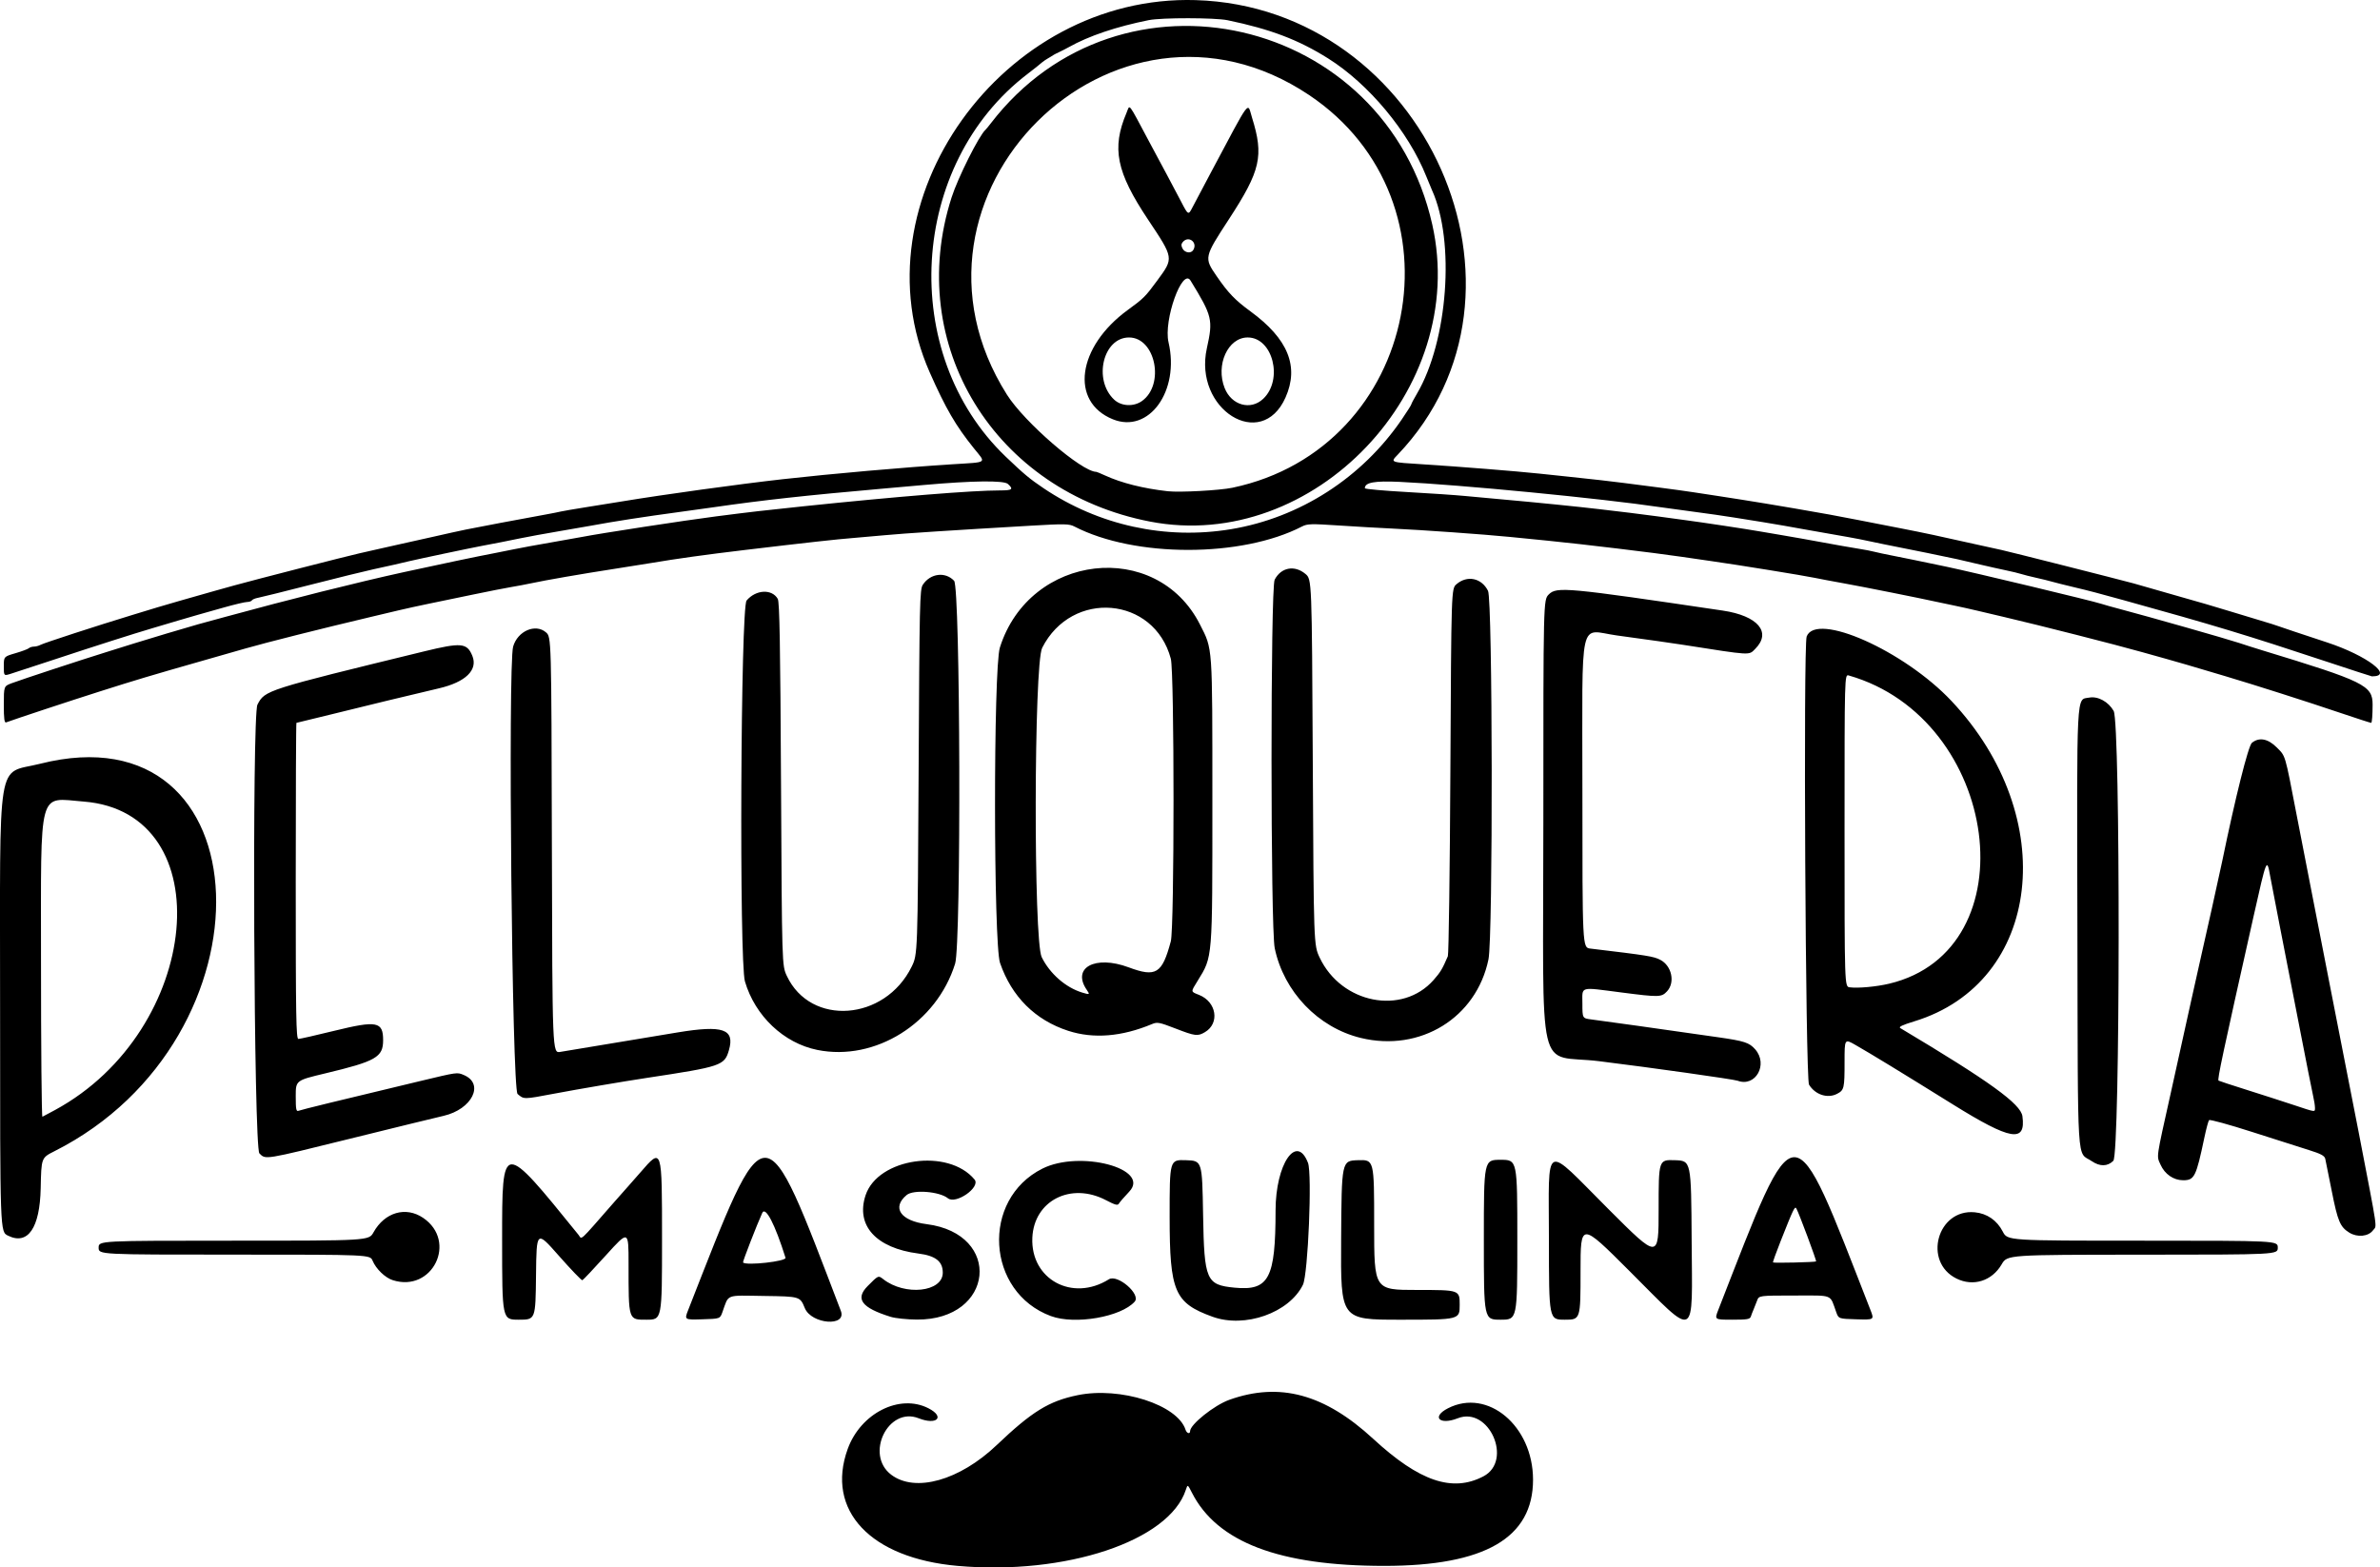 <?xml version="1.0" encoding="UTF-8" standalone="no"?>
<!-- Created with Inkscape (http://www.inkscape.org/) -->

<svg
   width="451.566mm"
   height="297.401mm"
   viewBox="0 0 451.566 297.401"
   version="1.1"
   id="svg1"
   xml:space="preserve"
   inkscape:version="1.3.2 (091e20e, 2023-11-25, custom)"
   sodipodi:docname="logoPeluqueria.svg"
   xmlns:inkscape="http://www.inkscape.org/namespaces/inkscape"
   xmlns:sodipodi="http://sodipodi.sourceforge.net/DTD/sodipodi-0.dtd"
   xmlns="http://www.w3.org/2000/svg"
   xmlns:svg="http://www.w3.org/2000/svg"><sodipodi:namedview
     id="namedview1"
     pagecolor="#ffffff"
     bordercolor="#000000"
     borderopacity="0.25"
     inkscape:showpageshadow="2"
     inkscape:pageopacity="0.0"
     inkscape:pagecheckerboard="0"
     inkscape:deskcolor="#d1d1d1"
     inkscape:document-units="mm"
     showguides="false"
     inkscape:zoom="0.36213173"
     inkscape:cx="1079.7176"
     inkscape:cy="260.95476"
     inkscape:window-width="1920"
     inkscape:window-height="1009"
     inkscape:window-x="1072"
     inkscape:window-y="-8"
     inkscape:window-maximized="1"
     inkscape:current-layer="layer1" /><defs
     id="defs1" /><g
     inkscape:label="Capa 1"
     inkscape:groupmode="layer"
     id="layer1"
     transform="translate(121.134,2.387)"><path
       style="fill:#000000"
       d="M 60.566,294.714 C 44.01,293.256 35.478,284.178 39.707,272.522 c 2.464,-6.791 9.855,-10.512 15.32,-7.712 3.196,1.637 1.606,3.261 -1.856,1.896 -5.788,-2.281 -10.255,6.886 -5.217,10.706 4.557,3.454 12.966,1.094 20.021,-5.621 6.683,-6.36 9.884,-8.337 15.324,-9.462 8.113,-1.678 18.998,1.807 20.508,6.566 0.214,0.674 0.857,0.869 0.857,0.26 0,-1.271 4.576,-4.927 7.451,-5.954 9.546,-3.41 18.078,-1.094 27.298,7.409 8.749,8.069 15.019,10.201 20.912,7.109 5.646,-2.962 1.05,-13.348 -4.874,-11.014 -3.462,1.365 -5.052,-0.259 -1.856,-1.896 7.541,-3.863 16.125,3.335 16.139,13.533 0.015,11.056 -9.13,16.364 -28.204,16.37 -19.936,0.006 -31.748,-4.489 -36.524,-13.9 -0.806,-1.587 -0.806,-1.587 -1.15,-0.529 -3.156,9.696 -22.778,16.237 -43.289,14.43 z m -86.431,-61.879 c 0,-18.914 -0.063,-18.91 14.488,-0.941 0.728,0.899 -0.161,1.715 6.855,-6.294 1.358,-1.55 2.551,-2.898 2.651,-2.995 0.1,-0.097 1.111,-1.248 2.248,-2.558 4.128,-4.757 4.097,-4.854 4.097,12.788 0,15.169 0,15.169 -2.948,15.169 -3.465,0 -3.402,0.199 -3.402,-10.653 0,-6.316 0,-6.316 -4.243,-1.624 -2.334,2.58 -4.369,4.735 -4.524,4.789 -0.155,0.053 -2.174,-2.051 -4.488,-4.676 -4.207,-4.773 -4.207,-4.773 -4.302,3.696 -0.094,8.468 -0.094,8.468 -3.263,8.468 -3.169,0 -3.169,0 -3.169,-15.169 z m 35.304,13.33 c 15.106,-38.527 14.155,-38.532 28.963,0.164 1.174,3.067 -5.578,2.544 -6.838,-0.529 -0.904,-2.205 -0.904,-2.205 -7.653,-2.301 -7.569,-0.107 -6.707,-0.442 -7.987,3.094 -0.447,1.235 -0.447,1.235 -3.832,1.336 -3.385,0.101 -3.385,0.101 -2.654,-1.764 z m 18.464,-9.912 c -1.986,-6.347 -3.799,-9.842 -4.413,-8.505 -0.971,2.114 -3.757,9.291 -3.65,9.4 0.626,0.635 8.276,-0.215 8.063,-0.896 z m 19.963,11.21 c -5.531,-1.721 -6.793,-3.401 -4.382,-5.837 2.028,-2.049 2.028,-2.049 2.94,-1.331 4.125,3.245 11.319,2.475 11.319,-1.212 0,-2.142 -1.363,-3.214 -4.619,-3.633 -8.053,-1.036 -11.935,-5.321 -10.027,-11.065 2.347,-7.067 15.686,-8.988 20.675,-2.978 1.201,1.447 -3.538,4.775 -5.059,3.553 -1.609,-1.293 -6.535,-1.682 -7.818,-0.618 -2.883,2.393 -1.169,4.9 3.782,5.532 14.496,1.851 12.827,18.208 -1.847,18.106 -1.857,-0.013 -4.091,-0.246 -4.964,-0.517 z m 30.409,-0.139 c -12.315,-4.551 -13.337,-22.119 -1.628,-27.987 7.121,-3.568 20.609,0.007 16.476,4.367 -0.928,0.979 -1.813,2.002 -1.965,2.271 -0.223,0.396 -0.698,0.27 -2.448,-0.647 -6.661,-3.49 -13.663,0.08 -13.974,7.125 -0.348,7.901 7.599,12.217 14.519,7.886 1.644,-1.029 6.132,2.853 4.9,4.238 -2.591,2.912 -11.338,4.424 -15.879,2.745 z m 30.65,0.119 c -7.21,-2.61 -8.134,-4.761 -8.138,-18.944 -0.003,-10.862 -0.003,-10.862 3.083,-10.76 3.087,0.102 3.087,0.102 3.263,10.396 0.213,12.411 0.587,13.272 5.997,13.792 6.496,0.624 7.743,-1.732 7.754,-14.649 0.007,-8.817 3.991,-14.666 6.152,-9.033 0.805,2.098 0.012,21.15 -0.962,23.135 -2.614,5.322 -11.002,8.288 -17.148,6.063 z m 24.398,-14.52 c 0.092,-15.081 0.092,-15.081 3.179,-15.183 3.087,-0.102 3.087,-0.102 3.087,12.259 0,12.361 0,12.361 8.114,12.361 8.114,0 8.114,0 8.114,2.822 0,2.822 0,2.822 -11.293,2.822 -11.293,0 -11.293,0 -11.201,-15.081 z m 27.079,-0.088 c 0,-15.169 0,-15.169 3.175,-15.169 3.175,0 3.175,0 3.175,15.169 0,15.169 0,15.169 -3.175,15.169 -3.175,0 -3.175,0 -3.175,-15.169 z m 12.347,0 c 0,-19.008 -1.266,-18.369 11.375,-5.735 9.439,9.434 9.439,9.434 9.439,-0.014 0,-9.448 0,-9.448 3.087,-9.346 3.087,0.102 3.087,0.102 3.179,15.183 0.118,19.273 1.136,18.771 -11.819,5.823 -9.263,-9.258 -9.263,-9.258 -9.263,0 0,9.258 0,9.258 -2.999,9.258 -2.999,0 -2.999,0 -2.999,-15.169 z m 32.131,13.317 c 15.094,-38.642 13.764,-38.642 28.876,0.013 0.729,1.865 0.729,1.865 -2.656,1.764 -3.385,-0.101 -3.385,-0.101 -3.832,-1.336 -1.273,-3.518 -0.414,-3.175 -7.953,-3.175 -6.72,0 -6.72,0 -7.072,0.97 -0.193,0.534 -0.492,1.288 -0.665,1.676 -0.172,0.388 -0.402,0.983 -0.511,1.323 -0.17,0.531 -0.668,0.617 -3.555,0.617 -3.357,0 -3.357,0 -2.634,-1.852 z m 18.559,-9.21 c 0.122,-0.122 -3.232,-9.12 -3.742,-10.037 -0.286,-0.515 -0.54,0.011 -2.978,6.173 -0.859,2.171 -1.513,3.997 -1.453,4.057 0.149,0.149 8.016,-0.036 8.173,-0.193 z m -270.063,3.557 c -1.439,-0.46 -3.162,-2.125 -3.814,-3.685 -0.484,-1.157 -0.484,-1.157 -26.232,-1.157 -25.748,0 -25.748,0 -25.748,-1.323 -7e-5,-1.323 -7e-5,-1.323 25.635,-1.323 25.635,0 25.635,0 26.514,-1.58 2.124,-3.818 6.133,-4.983 9.43,-2.741 6.546,4.452 1.759,14.222 -5.785,11.81 z m 296.703,-0.301 c -6.419,-3.178 -3.638,-13.257 3.47,-12.574 2.329,0.224 4.213,1.524 5.318,3.671 0.883,1.716 0.883,1.716 26.527,1.716 25.644,0 25.644,0 25.644,1.323 -4e-5,1.323 -4e-5,1.323 -25.665,1.335 -25.665,0.012 -25.665,0.012 -26.723,1.832 -1.837,3.159 -5.383,4.275 -8.571,2.697 z m -369.655,-8.124 c -1.56,-0.764 -1.54,-0.199 -1.54,-43.121 0,-49.11 -0.784,-44.31 7.585,-46.428 42.907,-10.857 45.212,52.117 2.692,73.53 -2.454,1.236 -2.454,1.236 -2.573,7.008 -0.155,7.525 -2.424,10.842 -6.164,9.011 z m 8.879,-23.852 c 27.867,-15.128 31.704,-56.471 5.432,-58.527 -8.721,-0.683 -8.089,-3.036 -8.089,30.108 0,16.395 0.119,29.756 0.266,29.691 0.146,-0.065 1.222,-0.637 2.392,-1.272 z m 435.301,23.26 c -1.734,-1.073 -2.198,-2.171 -3.323,-7.878 -0.587,-2.975 -1.143,-5.738 -1.237,-6.141 -0.131,-0.565 -0.837,-0.94 -3.089,-1.644 -1.606,-0.502 -6.469,-2.052 -10.807,-3.445 -4.338,-1.393 -8.004,-2.399 -8.145,-2.236 -0.141,0.163 -0.541,1.646 -0.888,3.295 -1.575,7.479 -1.891,8.115 -4.035,8.113 -1.821,-0.002 -3.488,-1.154 -4.289,-2.964 -0.768,-1.735 -0.898,-0.824 1.951,-13.615 1.479,-6.641 1.638,-7.362 3.859,-17.462 0.896,-4.075 1.783,-8.043 1.972,-8.819 0.387,-1.587 3.466,-15.46 3.916,-17.639 2.5,-12.132 4.957,-21.934 5.638,-22.49 1.371,-1.119 3.053,-0.806 4.73,0.882 1.681,1.691 1.504,1.093 3.724,12.612 0.804,4.172 1.994,10.283 2.645,13.582 0.651,3.298 2.232,11.395 3.515,17.992 1.283,6.597 2.868,14.693 3.524,17.992 0.655,3.298 1.589,8.061 2.075,10.583 3.817,19.802 3.526,17.823 2.771,18.839 -0.883,1.188 -2.971,1.394 -4.506,0.445 z m -6.511,-23.714 c 0,-0.399 -0.156,-1.391 -0.346,-2.205 -0.19,-0.814 -1.392,-6.877 -2.67,-13.474 -1.278,-6.597 -2.934,-15.09 -3.68,-18.874 -0.746,-3.784 -1.563,-8.028 -1.815,-9.432 -0.622,-3.458 -0.655,-3.377 -3.133,7.668 -5.906,26.324 -6.899,30.981 -6.653,31.19 0.071,0.06 2.51,0.86 5.421,1.778 2.91,0.917 6.879,2.196 8.819,2.841 4.281,1.423 4.057,1.395 4.057,0.508 z m -42.337,10.163 c -2.906,-1.978 -2.63,2.459 -2.736,-44.058 -0.105,-46.076 -0.24,-43.436 2.24,-43.901 1.65,-0.31 3.637,0.773 4.639,2.529 1.305,2.286 1.242,84.049 -0.066,85.357 -1.091,1.091 -2.542,1.117 -4.077,0.072 z M -71.918,216.447 c -1.061,-1.061 -1.418,-83.128 -0.37,-85.141 1.424,-2.737 1.505,-2.763 31.63,-10.107 7.03,-1.714 8.122,-1.616 9.131,0.819 1.118,2.699 -1.243,5.01 -6.331,6.196 -4.945,1.153 -14.268,3.407 -20.597,4.98 -3.47,0.863 -6.367,1.568 -6.438,1.568 -0.071,0 -0.129,13.494 -0.129,29.986 0,25.779 0.071,29.986 0.505,29.986 0.278,0 3.349,-0.697 6.824,-1.549 8.079,-1.98 9.251,-1.753 9.251,1.792 0,3.22 -1.351,3.992 -11.024,6.302 -5.556,1.327 -5.556,1.327 -5.556,4.308 0,2.51 0.084,2.949 0.531,2.777 0.588,-0.226 7.308,-1.868 23.105,-5.647 7.099,-1.698 6.966,-1.68 8.248,-1.144 3.979,1.663 1.579,6.506 -3.842,7.752 -1.55,0.356 -9.499,2.299 -17.665,4.318 -16.506,4.08 -16.067,4.008 -17.271,2.804 z m 321.309,-9.292 c -9.938,-6.182 -15.465,-9.554 -18.508,-11.294 -2.042,-1.167 -2.042,-1.167 -2.042,3.234 0,5.034 -0.076,5.356 -1.436,6.06 -1.799,0.93 -4.144,0.157 -5.307,-1.749 -0.666,-1.092 -1.097,-83.335 -0.446,-85.032 1.814,-4.728 18.498,2.703 27.477,12.239 20.762,22.049 17.119,53.401 -7.062,60.782 -2.295,0.701 -3.026,1.056 -2.643,1.284 16.947,10.117 22.853,14.381 23.166,16.727 0.677,5.079 -2.206,4.588 -13.199,-2.251 z m -12.084,-22.906 c 26.824,-6.374 21.065,-50.271 -7.673,-58.479 -0.794,-0.227 -0.794,-0.227 -0.794,29.407 0,29.634 0,29.634 0.97,29.76 1.603,0.208 5.059,-0.109 7.497,-0.688 z m -260.242,20.924 c -1.046,-0.9 -1.841,-81.418 -0.838,-84.888 0.852,-2.948 4.23,-4.413 6.222,-2.7 1.034,0.889 1.034,0.889 1.127,40.374 0.093,39.485 0.093,39.485 1.587,39.234 2.327,-0.391 16.434,-2.732 22.309,-3.702 8.584,-1.417 10.846,-0.632 9.699,3.368 -0.839,2.925 -1.434,3.126 -15.52,5.257 -4.568,0.691 -12.98,2.123 -17.639,3.002 -5.831,1.101 -5.732,1.1 -6.948,0.054 z m 231.491,-2.511 c -0.74,-0.276 -16.557,-2.507 -26.282,-3.706 -12.035,-1.485 -10.583,4.755 -10.583,-45.487 0,-42.043 0,-42.043 1.031,-43.074 1.505,-1.505 3.327,-1.336 33.012,3.065 6.668,0.989 9.311,4.109 6.154,7.266 -1.249,1.249 -0.525,1.29 -13.739,-0.779 -2.1,-0.329 -6.11,-0.896 -12.524,-1.772 -7.299,-0.997 -6.526,-4.456 -6.526,29.217 0,30.015 0,30.015 1.499,30.194 10.961,1.312 12.011,1.481 13.282,2.138 2.172,1.123 2.852,4.275 1.287,5.964 -1.059,1.143 -1.476,1.154 -8.66,0.228 -8.102,-1.044 -7.408,-1.241 -7.408,2.095 0,2.801 0,2.801 1.676,3.02 3.648,0.477 11.492,1.578 24.077,3.381 5.01,0.718 5.908,1.011 7.038,2.298 2.506,2.854 0.061,7.219 -3.334,5.953 z m -174.625,-5.846 c -6.362,-1.29 -11.799,-6.438 -13.725,-12.992 -1.105,-3.762 -0.815,-70.932 0.312,-72.271 1.755,-2.086 4.81,-2.246 5.919,-0.309 0.338,0.59 0.479,8.672 0.615,35.161 0.176,34.396 0.176,34.396 1.101,36.367 4.506,9.61 18.601,8.577 23.678,-1.736 1.15,-2.336 1.15,-2.336 1.327,-36.932 0.164,-32.25 0.218,-34.66 0.797,-35.543 1.424,-2.172 4.265,-2.532 5.937,-0.751 1.186,1.263 1.366,68.86 0.193,72.638 -3.505,11.289 -15.178,18.594 -26.154,16.368 z M 137.048,194.541 c -8.083,-1.96 -14.602,-8.759 -16.325,-17.027 -0.801,-3.843 -0.811,-68.364 -0.011,-69.911 1.212,-2.343 3.77,-2.826 5.836,-1.101 1.221,1.02 1.221,1.02 1.398,35.719 0.176,34.699 0.176,34.699 1.309,37.089 4.132,8.724 15.673,10.987 21.613,4.239 1.307,-1.484 1.661,-2.075 2.705,-4.513 0.166,-0.388 0.382,-16.237 0.479,-35.22 0.176,-34.515 0.176,-34.515 1.163,-35.363 2.038,-1.752 4.761,-1.177 5.98,1.263 0.877,1.755 0.955,65.698 0.086,69.915 -2.287,11.095 -12.939,17.649 -24.233,14.911 z m -55.494,-1.345 c -6.268,-2.031 -10.733,-6.474 -12.948,-12.881 -1.248,-3.611 -1.274,-55.891 -0.03,-59.84 5.631,-17.874 29.728,-20.645 37.969,-4.366 2.428,4.796 2.343,3.594 2.348,33.364 0.005,30.403 0.072,29.573 -2.79,34.225 -1.344,2.184 -1.36,2.031 0.284,2.689 3.301,1.321 3.936,5.381 1.103,7.055 -1.386,0.819 -1.854,0.761 -5.625,-0.699 -3.022,-1.17 -3.428,-1.247 -4.41,-0.836 -5.743,2.405 -11.114,2.84 -15.901,1.289 z m 3.55,-7.712 c -2.978,-4.252 1.519,-6.715 7.913,-4.334 5.187,1.931 6.349,1.214 7.991,-4.936 0.687,-2.573 0.688,-51.044 10e-4,-53.622 -3.156,-11.845 -18.786,-13.166 -24.407,-2.062 -1.577,3.116 -1.657,55.493 -0.09,58.685 1.54,3.135 4.546,5.764 7.689,6.723 1.393,0.425 1.485,0.379 0.902,-0.454 z M -120.409,131.32 c 0,-3.518 0,-3.518 1.499,-4.08 1.948,-0.73 13.151,-4.415 17.903,-5.888 2.037,-0.632 4.419,-1.377 5.292,-1.657 1.826,-0.586 10.595,-3.204 12.171,-3.634 0.582,-0.159 2.884,-0.787 5.115,-1.397 12.325,-3.366 25.033,-6.551 33.867,-8.489 6.522,-1.431 14.492,-3.099 17.286,-3.618 0.485,-0.09 2.073,-0.409 3.528,-0.708 1.455,-0.299 4.63,-0.883 7.056,-1.299 2.425,-0.415 5.124,-0.895 5.997,-1.066 3.465,-0.679 19.498,-3.137 25.4,-3.895 6.695,-0.86 8.982,-1.124 16.581,-1.916 17.948,-1.87 32.165,-3.018 37.306,-3.013 2.35,0.003 2.62,-0.218 1.503,-1.229 -0.766,-0.694 -6.739,-0.62 -15.879,0.195 -2.231,0.199 -5.803,0.515 -7.937,0.703 -14.461,1.271 -22.716,2.179 -31.926,3.513 -1.261,0.183 -4.119,0.579 -6.35,0.881 -7.122,0.964 -12.555,1.805 -17.11,2.649 -0.97,0.18 -3.748,0.662 -6.174,1.071 -2.425,0.409 -5.6,0.99 -7.056,1.29 -2.904,0.599 -4.476,0.909 -7.408,1.459 -2.154,0.404 -11.778,2.433 -13.847,2.918 -0.728,0.171 -1.918,0.45 -2.646,0.621 -0.728,0.171 -2.575,0.578 -4.105,0.906 -1.53,0.328 -6.848,1.637 -11.818,2.909 -4.97,1.272 -9.475,2.391 -10.011,2.486 -0.536,0.095 -1.061,0.313 -1.167,0.485 -0.106,0.172 -0.517,0.312 -0.913,0.312 -0.396,0 -2.411,0.478 -4.477,1.063 -2.066,0.585 -4.312,1.218 -4.992,1.408 -0.679,0.19 -2.267,0.653 -3.528,1.028 -1.261,0.376 -3.484,1.036 -4.939,1.467 -3.887,1.152 -10.533,3.272 -18.521,5.91 -3.881,1.281 -7.651,2.516 -8.378,2.745 -1.323,0.415 -1.323,0.415 -1.323,-1.421 0,-1.836 0,-1.836 2.205,-2.48 1.213,-0.354 2.356,-0.781 2.54,-0.949 0.184,-0.168 0.623,-0.305 0.975,-0.305 0.352,0 0.915,-0.152 1.252,-0.337 0.629,-0.346 10.765,-3.644 17.37,-5.652 2.037,-0.619 4.18,-1.272 4.763,-1.45 0.582,-0.179 2.487,-0.735 4.233,-1.236 4.352,-1.249 5.104,-1.463 6.526,-1.856 0.679,-0.187 2.425,-0.674 3.881,-1.082 3.314,-0.928 21.497,-5.593 23.636,-6.063 0.873,-0.192 2.143,-0.481 2.822,-0.642 0.679,-0.161 3.14,-0.714 5.468,-1.23 2.328,-0.516 4.908,-1.091 5.733,-1.278 2.942,-0.668 4.523,-1.017 6.262,-1.381 1.696,-0.356 10.78,-2.068 15.169,-2.86 1.164,-0.21 2.434,-0.461 2.822,-0.558 0.388,-0.097 2.69,-0.49 5.115,-0.874 2.425,-0.384 5.362,-0.857 6.526,-1.049 7.816,-1.295 22.278,-3.294 30.515,-4.216 9.263,-1.038 23.035,-2.25 32.091,-2.825 6.942,-0.441 6.499,-0.116 4.145,-3.044 -3.457,-4.301 -5.329,-7.52 -8.374,-14.4 -14.326,-32.373 13.794,-71.736 50.454,-70.628 43.631,1.319 67.709,55.453 38.355,86.234 -1.428,1.498 -1.591,1.436 4.883,1.847 6.908,0.438 17.531,1.289 22.026,1.763 1.843,0.194 4.145,0.437 5.115,0.539 5.075,0.533 8.378,0.907 10.76,1.216 1.455,0.189 4.551,0.589 6.879,0.888 2.328,0.299 5.226,0.699 6.44,0.888 1.214,0.189 3.357,0.516 4.763,0.727 1.406,0.211 3.429,0.526 4.496,0.7 1.067,0.174 3.052,0.495 4.41,0.713 2.411,0.387 8.285,1.399 12.171,2.097 1.067,0.192 3.528,0.66 5.468,1.04 1.94,0.38 5.592,1.093 8.114,1.585 4.348,0.847 7.156,1.446 14.464,3.086 1.746,0.392 3.81,0.846 4.586,1.009 1.237,0.26 22.243,5.576 25.047,6.339 1.254,0.341 6.403,1.815 9.878,2.827 1.358,0.396 3.025,0.872 3.704,1.057 0.679,0.186 2.743,0.804 4.586,1.374 1.843,0.57 4.542,1.386 5.997,1.815 1.455,0.428 2.963,0.904 3.351,1.058 0.388,0.153 4.516,1.532 9.172,3.063 7.541,2.48 12.78,6.442 8.516,6.442 -0.09,0 -3.948,-1.254 -8.573,-2.787 -15.356,-5.088 -21.309,-6.89 -38.572,-11.674 -4.628,-1.283 -6.546,-1.785 -9.349,-2.449 -1.746,-0.414 -3.651,-0.891 -4.233,-1.061 -0.582,-0.17 -1.931,-0.502 -2.999,-0.738 -1.067,-0.236 -2.337,-0.556 -2.822,-0.712 -0.485,-0.155 -1.755,-0.463 -2.822,-0.683 -1.067,-0.221 -3.29,-0.717 -4.939,-1.104 -1.649,-0.387 -3.634,-0.85 -4.41,-1.029 -1.289,-0.298 -9.206,-1.911 -13.935,-2.84 -1.067,-0.21 -2.575,-0.525 -3.351,-0.7 -1.244,-0.281 -3.756,-0.737 -11.642,-2.11 -1.164,-0.203 -2.91,-0.515 -3.881,-0.694 -0.97,-0.179 -2.796,-0.488 -4.057,-0.686 -1.261,-0.198 -3.722,-0.592 -5.468,-0.874 -1.746,-0.283 -5.08,-0.762 -7.408,-1.064 -2.328,-0.303 -5.265,-0.704 -6.526,-0.891 -11.282,-1.674 -38.075,-4.276 -49.474,-4.805 -4.804,-0.223 -6.617,0.108 -6.617,1.208 0,0.151 3.532,0.471 7.849,0.711 4.317,0.24 9.357,0.583 11.201,0.761 1.843,0.178 5.256,0.492 7.585,0.698 5.55,0.49 14.055,1.347 17.815,1.795 1.649,0.196 4.269,0.508 5.821,0.693 1.552,0.185 3.933,0.491 5.292,0.681 1.358,0.19 3.66,0.503 5.115,0.696 3.477,0.461 11.615,1.69 14.287,2.159 1.164,0.204 2.99,0.514 4.057,0.689 1.067,0.175 2.813,0.478 3.881,0.674 6.043,1.11 10.2,1.848 11.289,2.006 0.679,0.098 1.79,0.317 2.469,0.487 0.679,0.17 2.108,0.476 3.175,0.68 1.74,0.334 6.211,1.251 10.583,2.171 5.148,1.083 27.757,6.502 29.281,7.018 0.485,0.164 2.231,0.653 3.881,1.087 4.969,1.307 20.149,5.626 22.225,6.324 1.067,0.359 3.052,0.99 4.41,1.404 19.445,5.916 20.99,6.676 20.99,10.315 0,1.906 -0.119,3.466 -0.265,3.466 -0.146,3.5e-4 -2.805,-0.859 -5.909,-1.909 -6.26,-2.118 -16.015,-5.231 -21.696,-6.925 -6.725,-2.005 -9.326,-2.767 -11.289,-3.308 -1.067,-0.294 -3.131,-0.871 -4.586,-1.282 -4.961,-1.401 -19.384,-5.073 -26.106,-6.646 -1.649,-0.386 -4.03,-0.947 -5.292,-1.246 -1.261,-0.3 -3.166,-0.722 -4.233,-0.94 -1.067,-0.217 -2.496,-0.518 -3.175,-0.669 -3.251,-0.721 -14.02,-2.872 -17.639,-3.523 -2.231,-0.401 -4.771,-0.879 -5.644,-1.063 -2.085,-0.438 -14.627,-2.47 -19.579,-3.171 -1.164,-0.165 -3.784,-0.545 -5.821,-0.844 -5.186,-0.761 -18.6,-2.375 -25.224,-3.034 -1.94,-0.193 -5.195,-0.517 -7.232,-0.72 -4.891,-0.487 -16.702,-1.328 -22.225,-1.582 -2.425,-0.112 -7.037,-0.377 -10.249,-0.59 -5.21,-0.346 -5.96,-0.325 -6.958,0.191 -11.454,5.923 -31.739,5.926 -43.186,0.006 -0.995,-0.514 -1.83,-0.531 -8.193,-0.161 -15.152,0.881 -24.169,1.468 -27.723,1.805 -2.037,0.193 -4.736,0.431 -5.997,0.528 -3.012,0.232 -8.78,0.87 -20.637,2.283 -7.483,0.892 -12.839,1.637 -17.815,2.478 -1.067,0.18 -4.083,0.66 -6.703,1.067 -6.647,1.031 -13.1,2.149 -16.051,2.78 -0.97,0.208 -2.637,0.522 -3.704,0.698 -1.067,0.176 -4.322,0.816 -7.232,1.422 -2.91,0.606 -6.736,1.398 -8.502,1.761 -1.766,0.363 -4.306,0.92 -5.644,1.238 -1.339,0.318 -3.704,0.879 -5.256,1.247 -9.677,2.294 -19.752,4.829 -23.812,5.992 -0.679,0.194 -4.251,1.215 -7.938,2.269 -10.385,2.967 -12.565,3.618 -19.756,5.901 -5.504,1.747 -15.904,5.184 -17.727,5.857 -0.334,0.123 -0.441,-0.689 -0.441,-3.355 z M 112.424,98.017 c 13.058,-2.166 24.864,-9.76 32.426,-20.857 0.986,-1.447 1.793,-2.724 1.793,-2.838 0,-0.113 0.478,-1.018 1.063,-2.009 5.87,-9.955 7.273,-28.914 2.859,-38.621 C 150.389,33.304 149.895,32.113 149.468,31.046 146.072,22.557 138.584,13.561 130.874,8.708 125.243,5.164 119.908,3.136 111.78,1.45 109.388,0.953 99.289,0.942 96.831,1.433 90.681,2.662 85.428,4.436 81.648,6.562 80.434,7.245 79.12,7.805 78.822,8.001 77.895,8.609 77.312,8.855 76.594,9.438 76.218,9.778 74.996,10.751 73.879,11.6 51.319,28.764 49.254,64.725 69.706,84.276 c 3.439,3.288 4.53,4.197 7.138,5.954 10.496,7.071 23.174,9.845 35.58,7.787 z M 97.079,96.577 C 67.533,90.864 50.471,63.023 59.404,35.103 c 1.21,-3.783 5.225,-11.794 6.454,-12.876 0.11,-0.097 0.555,-0.638 0.988,-1.202 24.573,-31.991 74.847,-20.472 83.771,19.193 7.038,31.283 -22.487,62.364 -53.538,56.359 z m 15.633,-6.427 c 35.54,-7.476 44.676,-54.331 14.529,-74.509 -37.015,-24.774 -81.208,19.061 -57.322,56.857 3.315,5.246 14.198,14.64 16.96,14.64 0.084,0 0.825,0.308 1.648,0.685 3.137,1.437 7.241,2.468 11.902,2.993 2.27,0.255 9.859,-0.156 12.282,-0.665 z M 90.01,77.166 c -8.192,-3.328 -6.768,-13.745 2.835,-20.743 3.026,-2.205 3.314,-2.493 5.61,-5.612 3.132,-4.254 3.144,-4.17 -1.752,-11.513 -6.04,-9.057 -6.95,-13.564 -4.095,-20.285 0.684,-1.612 0.127,-2.325 4.308,5.506 1.036,1.94 2.568,4.798 3.404,6.35 0.836,1.552 2.033,3.814 2.659,5.027 1.32,2.555 1.365,2.577 2.138,1.058 0.321,-0.631 1.898,-3.611 3.505,-6.624 7.738,-14.508 6.872,-13.354 7.795,-10.397 2.268,7.267 1.637,10.041 -4.384,19.272 -4.716,7.229 -4.733,7.305 -2.336,10.791 2.208,3.21 3.499,4.554 6.446,6.708 7.114,5.199 9.245,10.45 6.629,16.327 -4.595,10.325 -17.497,2.239 -14.923,-9.353 1.201,-5.408 1.038,-6.084 -3.092,-12.822 -1.56,-2.545 -5.159,7.52 -4.183,11.697 2.162,9.253 -3.722,17.392 -10.564,14.612 z m 5.522,-3.463 c 4.381,-3.12 2.565,-12.061 -2.45,-12.061 -4.928,0 -6.845,8.038 -2.815,11.802 1.352,1.263 3.692,1.378 5.264,0.259 z M 118.533,73.287 c 3.851,-3.632 1.832,-11.646 -2.934,-11.646 -3.761,0 -6.13,5.218 -4.369,9.62 1.305,3.262 4.926,4.266 7.303,2.025 z m -13.279,-28.218 c 0.923,-1.454 -0.887,-2.843 -1.984,-1.522 -0.312,0.376 -0.32,0.694 -0.031,1.235 0.432,0.808 1.58,0.971 2.014,0.287 z"
       id="path347"
       sodipodi:nodetypes="ssssssssssssssscsssssssssssssssssssssssssssssssssssssssssssssssssscssscssssssssssssssssssssssssssssssssssssssssssssssssssssssssssssssssssssssssssscssssssssssssssssssssssssssssssssssssssssssssssssssssssssssssssssssssssssssssssssssssssssssssssssssssssssssssscssssssssssssssscssssssscsscsssccssssscssssssscssssssssssssscssssssssssssssssssssscssssssssssssssssssssssssssssssssssssssssssssssssssssssssssssssssssssssssssssssssssssssssssssssssssssssssssssssssssssssssssssssssssscssssscssssssssssssssssssssssssssssssss" /></g></svg>
